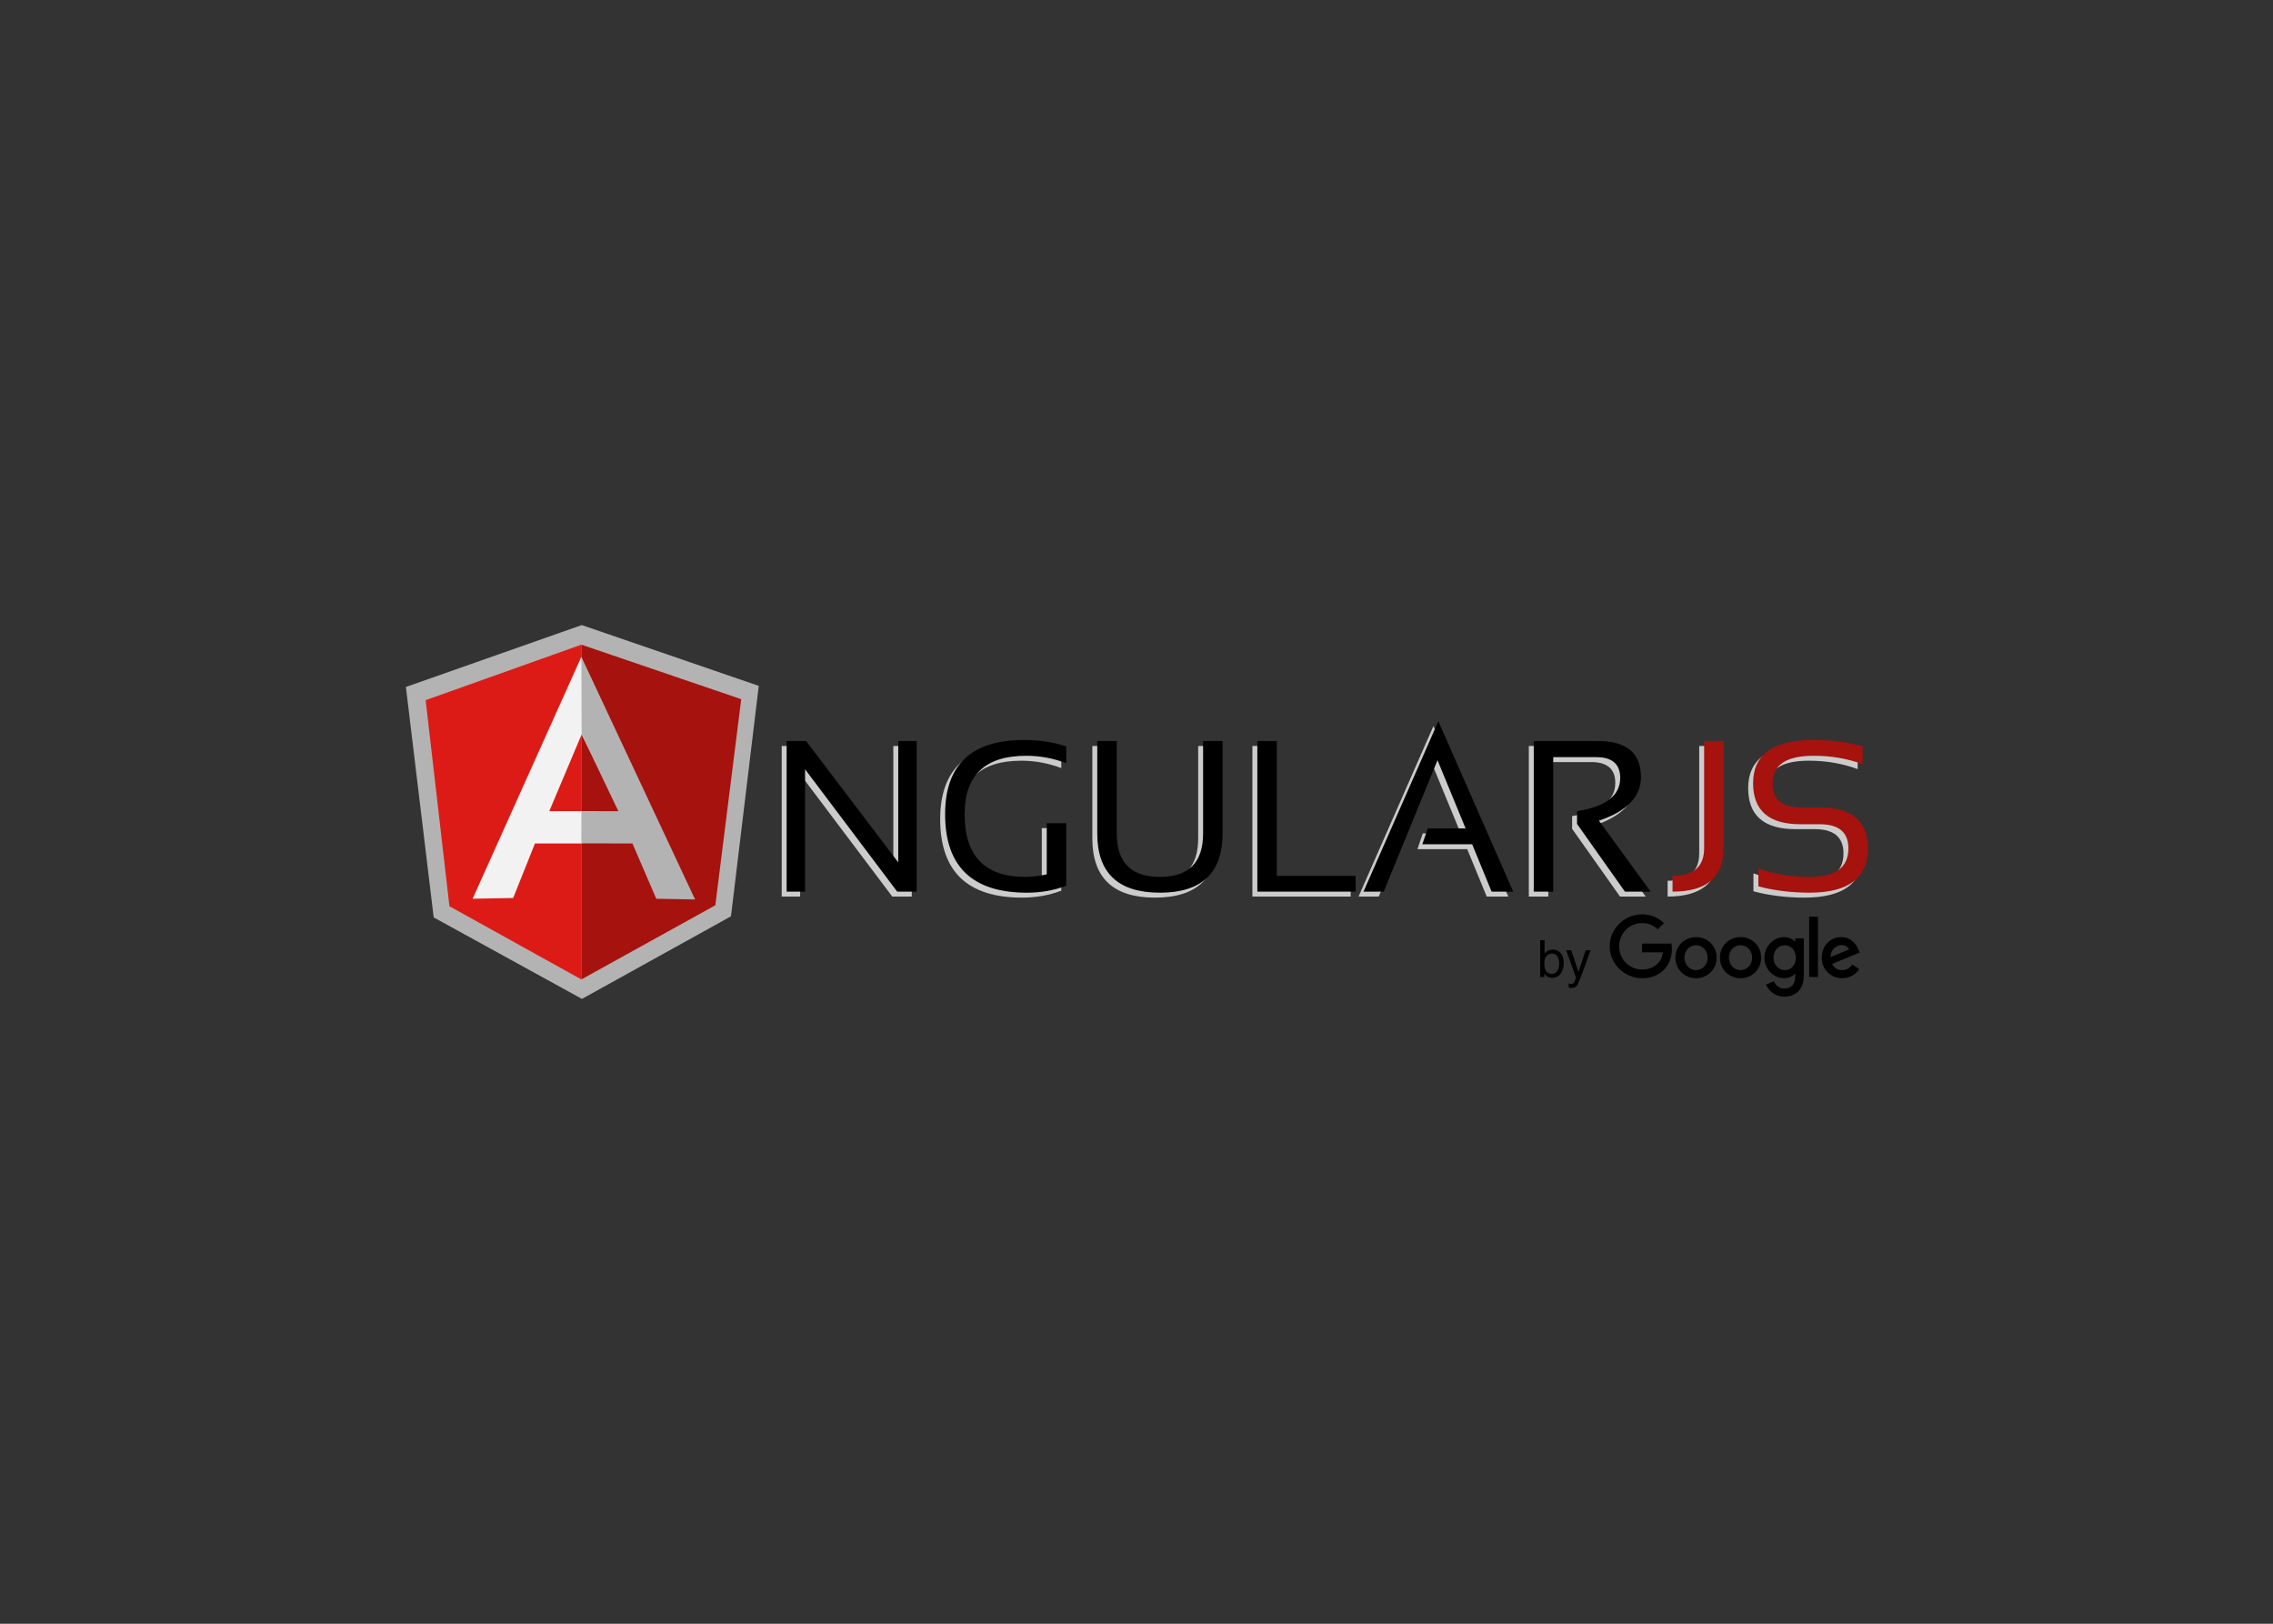 <svg clip-rule="evenodd" fill-rule="evenodd" stroke-linejoin="round" stroke-miterlimit="2" viewBox="0 0 560 400" xmlns="http://www.w3.org/2000/svg"><rect x="0" y="0" width="560" height="400" fill="#333333" stroke="none"/><g fill-rule="nonzero" transform="matrix(.524 0 0 .524 97.877 151.687)"><g><g fill="#ccc"><path d="m189.907 61.215 43.326 57.035v-57.035h8.661v70.801h-9.158l-43.322-57.536v57.536h-8.666v-70.801z"/><path d="m312.198 129.243c-5.708 2.182-11.867 3.269-18.468 3.269-25.643 0-38.47-12.294-38.47-36.886 0-23.271 12.378-34.908 37.13-34.908 7.102 0 13.705.993 19.807 2.976v7.921c-6.103-2.311-12.378-3.468-18.817-3.468-19.306 0-28.957 9.163-28.957 27.479 0 19.638 9.5 29.462 28.518 29.462 3.033 0 6.399-.398 10.099-1.193v-24.06h9.158z"/><path d="m326.805 104.686v-43.468h9.153v43.467c0 13.599 6.769 20.406 20.304 20.406 13.531 0 20.3-6.808 20.3-20.406v-43.467h9.158v43.467c0 18.557-9.819 27.83-29.458 27.83-19.638.001-29.457-9.273-29.457-27.829z"/><path d="m448.258 124.592v7.424h-46.195v-70.801h9.154v63.377z"/><path d="m487.169 51.876 35.201 80.142h-10.147l-9.163-22.284h-23.412l2.523-7.418h17.824l-13.22-32.088-25.302 61.79h-9.504z"/><path d="m532.026 132.016v-70.801h30.203c13.469 0 20.201 5.663 20.201 16.981 0 9.212-6.581 16.029-19.754 20.447l24.309 33.373h-12.081l-22.524-31.834v-5.986c13.53-2.151 20.295-7.349 20.295-15.598 0-6.533-3.762-9.806-11.283-9.806h-20.206v63.227h-9.159z"/><path d="m621.298 61.215v50.404c0 13.598-8.005 20.396-24.017 20.396v-7.425c9.904 0 14.857-4.329 14.857-12.972v-50.403z"/><path d="m637.637 129.54v-8.418c7.429 2.64 15.447 3.965 24.063 3.965 12.18 0 18.272-4.457 18.272-13.376 0-7.58-4.493-11.385-13.47-11.385h-9.113c-14.817 0-22.233-6.432-22.233-19.306 0-13.531 9.495-20.304 28.479-20.304 8.249 0 15.922.998 23.021 2.976v8.417c-7.101-2.643-14.772-3.964-23.021-3.964-12.875 0-19.311 4.293-19.311 12.875 0 7.588 4.354 11.385 13.065 11.385h9.113c15.08 0 22.628 6.441 22.628 19.306 0 13.868-9.142 20.801-27.432 20.801-8.614 0-16.632-.994-24.061-2.972z"/></g><path d="m192.223 58.902 43.322 57.036v-57.036h8.666v70.801h-9.159l-43.325-57.536v57.536h-8.662v-70.801z"/><path d="m314.515 126.93c-5.708 2.182-11.864 3.268-18.467 3.268-25.645 0-38.47-12.293-38.47-36.885 0-23.271 12.378-34.909 37.135-34.909 7.096 0 13.7.994 19.802 2.976v7.92c-6.103-2.311-12.378-3.468-18.813-3.468-19.307 0-28.96 9.163-28.96 27.479 0 19.639 9.504 29.463 28.517 29.463 3.034 0 6.404-.396 10.103-1.193v-24.061h9.154z"/><path d="m329.121 102.371v-43.473h9.153v43.472c0 13.598 6.769 20.401 20.305 20.401 13.53 0 20.299-6.804 20.299-20.401v-43.472h9.158v43.472c0 18.556-9.819 27.825-29.457 27.825-19.639 0-29.458-9.267-29.458-27.824z"/><path d="m450.571 122.275v7.424h-46.191v-70.801h9.154v63.377z"/><path d="m489.487 49.556 35.201 80.146h-10.153l-9.158-22.282h-23.417l2.529-7.424h17.819l-13.216-32.088-25.302 61.794h-9.505z"/><path d="m534.343 129.703v-70.801h30.202c13.47 0 20.196 5.659 20.196 16.982 0 9.207-6.577 16.028-19.749 20.445l24.31 33.374h-12.086l-22.521-31.835v-5.992c13.531-2.151 20.299-7.344 20.299-15.598 0-6.533-3.766-9.801-11.292-9.801h-20.2v63.226z"/><path d="m623.615 58.898v50.405c0 13.602-8.005 20.396-24.016 20.396v-7.424c9.903 0 14.856-4.33 14.856-12.973v-50.404z" fill="#a6120d"/><path d="m639.95 127.223v-8.416c7.43 2.639 15.447 3.965 24.064 3.965 12.179 0 18.271-4.459 18.271-13.373 0-7.584-4.492-11.385-13.47-11.385h-9.113c-14.817 0-22.232-6.436-22.232-19.311 0-13.531 9.491-20.303 28.478-20.303 8.249 0 15.923.998 23.022 2.976v8.418c-7.102-2.644-14.773-3.965-23.022-3.965-12.875 0-19.311 4.293-19.311 12.875 0 7.588 4.351 11.385 13.065 11.385h9.113c15.079 0 22.628 6.438 22.628 19.31 0 13.865-9.141 20.797-27.431 20.797-8.614-.001-16.633-.995-24.062-2.973z" fill="#a6120d"/><path d="m555.351 167.494-3.363-10.225h-2.391l4.641 12.92c-.108.281-.285.709-.525 1.287-.242.578-.384.896-.421.959-.125.188-.279.346-.464.475-.184.129-.47.193-.858.193-.125 0-.271-.013-.435-.035-.163-.023-.429-.086-.795-.188v1.923c.234.063.433.104.591.129.16.022.39.034.687.034 1.218 0 2.076-.351 2.575-1.054.5-.703 1.357-2.654 2.576-5.855.516-1.359 1.155-3.119 1.922-5.275 1.022-2.869 1.684-4.706 1.979-5.512h-2.332zm-12.487.861c-1.521 0-2.56-.69-3.116-2.074-.298-.733-.445-1.69-.445-2.87 0-1.632.361-2.804 1.088-3.517.725-.709 1.569-1.065 2.533-1.065 1.104 0 1.941.435 2.511 1.301.569.867.853 1.961.853 3.281 0 1.485-.283 2.68-.853 3.586-.57.905-1.427 1.358-2.571 1.358zm-5.497 1.465h1.945v-1.604c.446.603.866 1.04 1.259 1.313.658.461 1.466.691 2.423.691 1.71 0 3.047-.656 4.013-1.97.965-1.313 1.446-2.96 1.446-4.944 0-2.094-.487-3.678-1.465-4.752-.977-1.074-2.249-1.611-3.816-1.611-.754 0-1.451.158-2.096.475-.643.316-1.194.775-1.658 1.377v-6.246h-2.051z"/></g><g><path d="m17.121 141.811 69.71 38.314 70.069-38.833 13.062-108.332-83.219-28.585-82.689 29.1z" fill="#b3b3b3"/><path d="m86.55 170.971 62.991-34.862 12.173-96.888-75.164-25.632z" fill="#a6120d"/><path d="m86.549 170.971v-157.385l-73.216 26.097 11.197 96.889z" fill="#dd1b16"/><path d="m107.24 97.371-20.69 9.675h-21.807l-10.251 25.64-19.067.353 51.125-113.735zm-2-4.871-18.553-36.729-15.218 36.097h15.08z" fill="#f2f2f2"/><path d="m103.954 91.896h-17.366l-.039 15.127 24.013.023 11.223 25.997 18.244.338-53.48-114.077.137 36.467z" fill="#b3b3b3"/></g><g><path d="m620.341 160.745c0 5.566-4.354 9.668-9.698 9.668s-9.699-4.102-9.699-9.668c0-5.606 4.355-9.669 9.699-9.669s9.698 4.063 9.698 9.669zm-4.245 0c0-3.479-2.524-5.859-5.453-5.859-2.93 0-5.453 2.38-5.453 5.859 0 3.443 2.523 5.858 5.453 5.858 2.929 0 5.453-2.419 5.453-5.858z"/><path d="m641.265 160.745c0 5.566-4.355 9.668-9.699 9.668s-9.699-4.102-9.699-9.668c0-5.602 4.355-9.669 9.699-9.669s9.699 4.063 9.699 9.669zm-4.246 0c0-3.479-2.524-5.859-5.453-5.859s-5.453 2.38-5.453 5.859c0 3.443 2.524 5.858 5.453 5.858s5.453-2.419 5.453-5.858z"/><path d="m661.316 151.66v17.358c0 7.14-4.211 10.056-9.189 10.056-4.686 0-7.506-3.134-8.57-5.697l3.697-1.539c.658 1.574 2.271 3.431 4.869 3.431 3.186 0 5.161-1.966 5.161-5.667v-1.39h-.148c-.95 1.172-2.781 2.196-5.092 2.196-4.834 0-9.262-4.21-9.262-9.629 0-5.457 4.428-9.703 9.262-9.703 2.306 0 4.137 1.025 5.092 2.162h.148v-1.573h4.032zm-3.731 9.119c0-3.404-2.271-5.893-5.161-5.893-2.93 0-5.384 2.489-5.384 5.893 0 3.37 2.454 5.824 5.384 5.824 2.89 0 5.161-2.454 5.161-5.824z"/><path d="m663.822 141.487h4.141v28.333h-4.141z"/><path d="m684.101 163.927 3.295 2.197c-1.064 1.573-3.627 4.284-8.056 4.284-5.492 0-9.594-4.245-9.594-9.668 0-5.749 4.137-9.668 9.119-9.668 5.018 0 7.472 3.993 8.274 6.151l.44 1.098-12.924 5.353c.989 1.94 2.528 2.929 4.685 2.929 2.163 0 3.662-1.064 4.761-2.676zm-10.144-3.479 8.64-3.587c-.475-1.208-1.905-2.049-3.588-2.049-2.157 0-5.161 1.905-5.052 5.636z"/><path d="m585.269 158.229v-4.101h13.822c.135.714.205 1.56.205 2.476 0 3.077-.841 6.882-3.552 9.594-2.638 2.746-6.007 4.21-10.471 4.21-8.273 0-15.23-6.739-15.23-15.012s6.957-15.012 15.23-15.012c4.577 0 7.838 1.796 10.288 4.136l-2.895 2.895c-1.756-1.648-4.136-2.929-7.397-2.929-6.042 0-10.767 4.869-10.767 10.91 0 6.042 4.725 10.911 10.767 10.911 3.919 0 6.151-1.574 7.58-3.004 1.16-1.159 1.923-2.816 2.223-5.078z"/></g></g></svg>